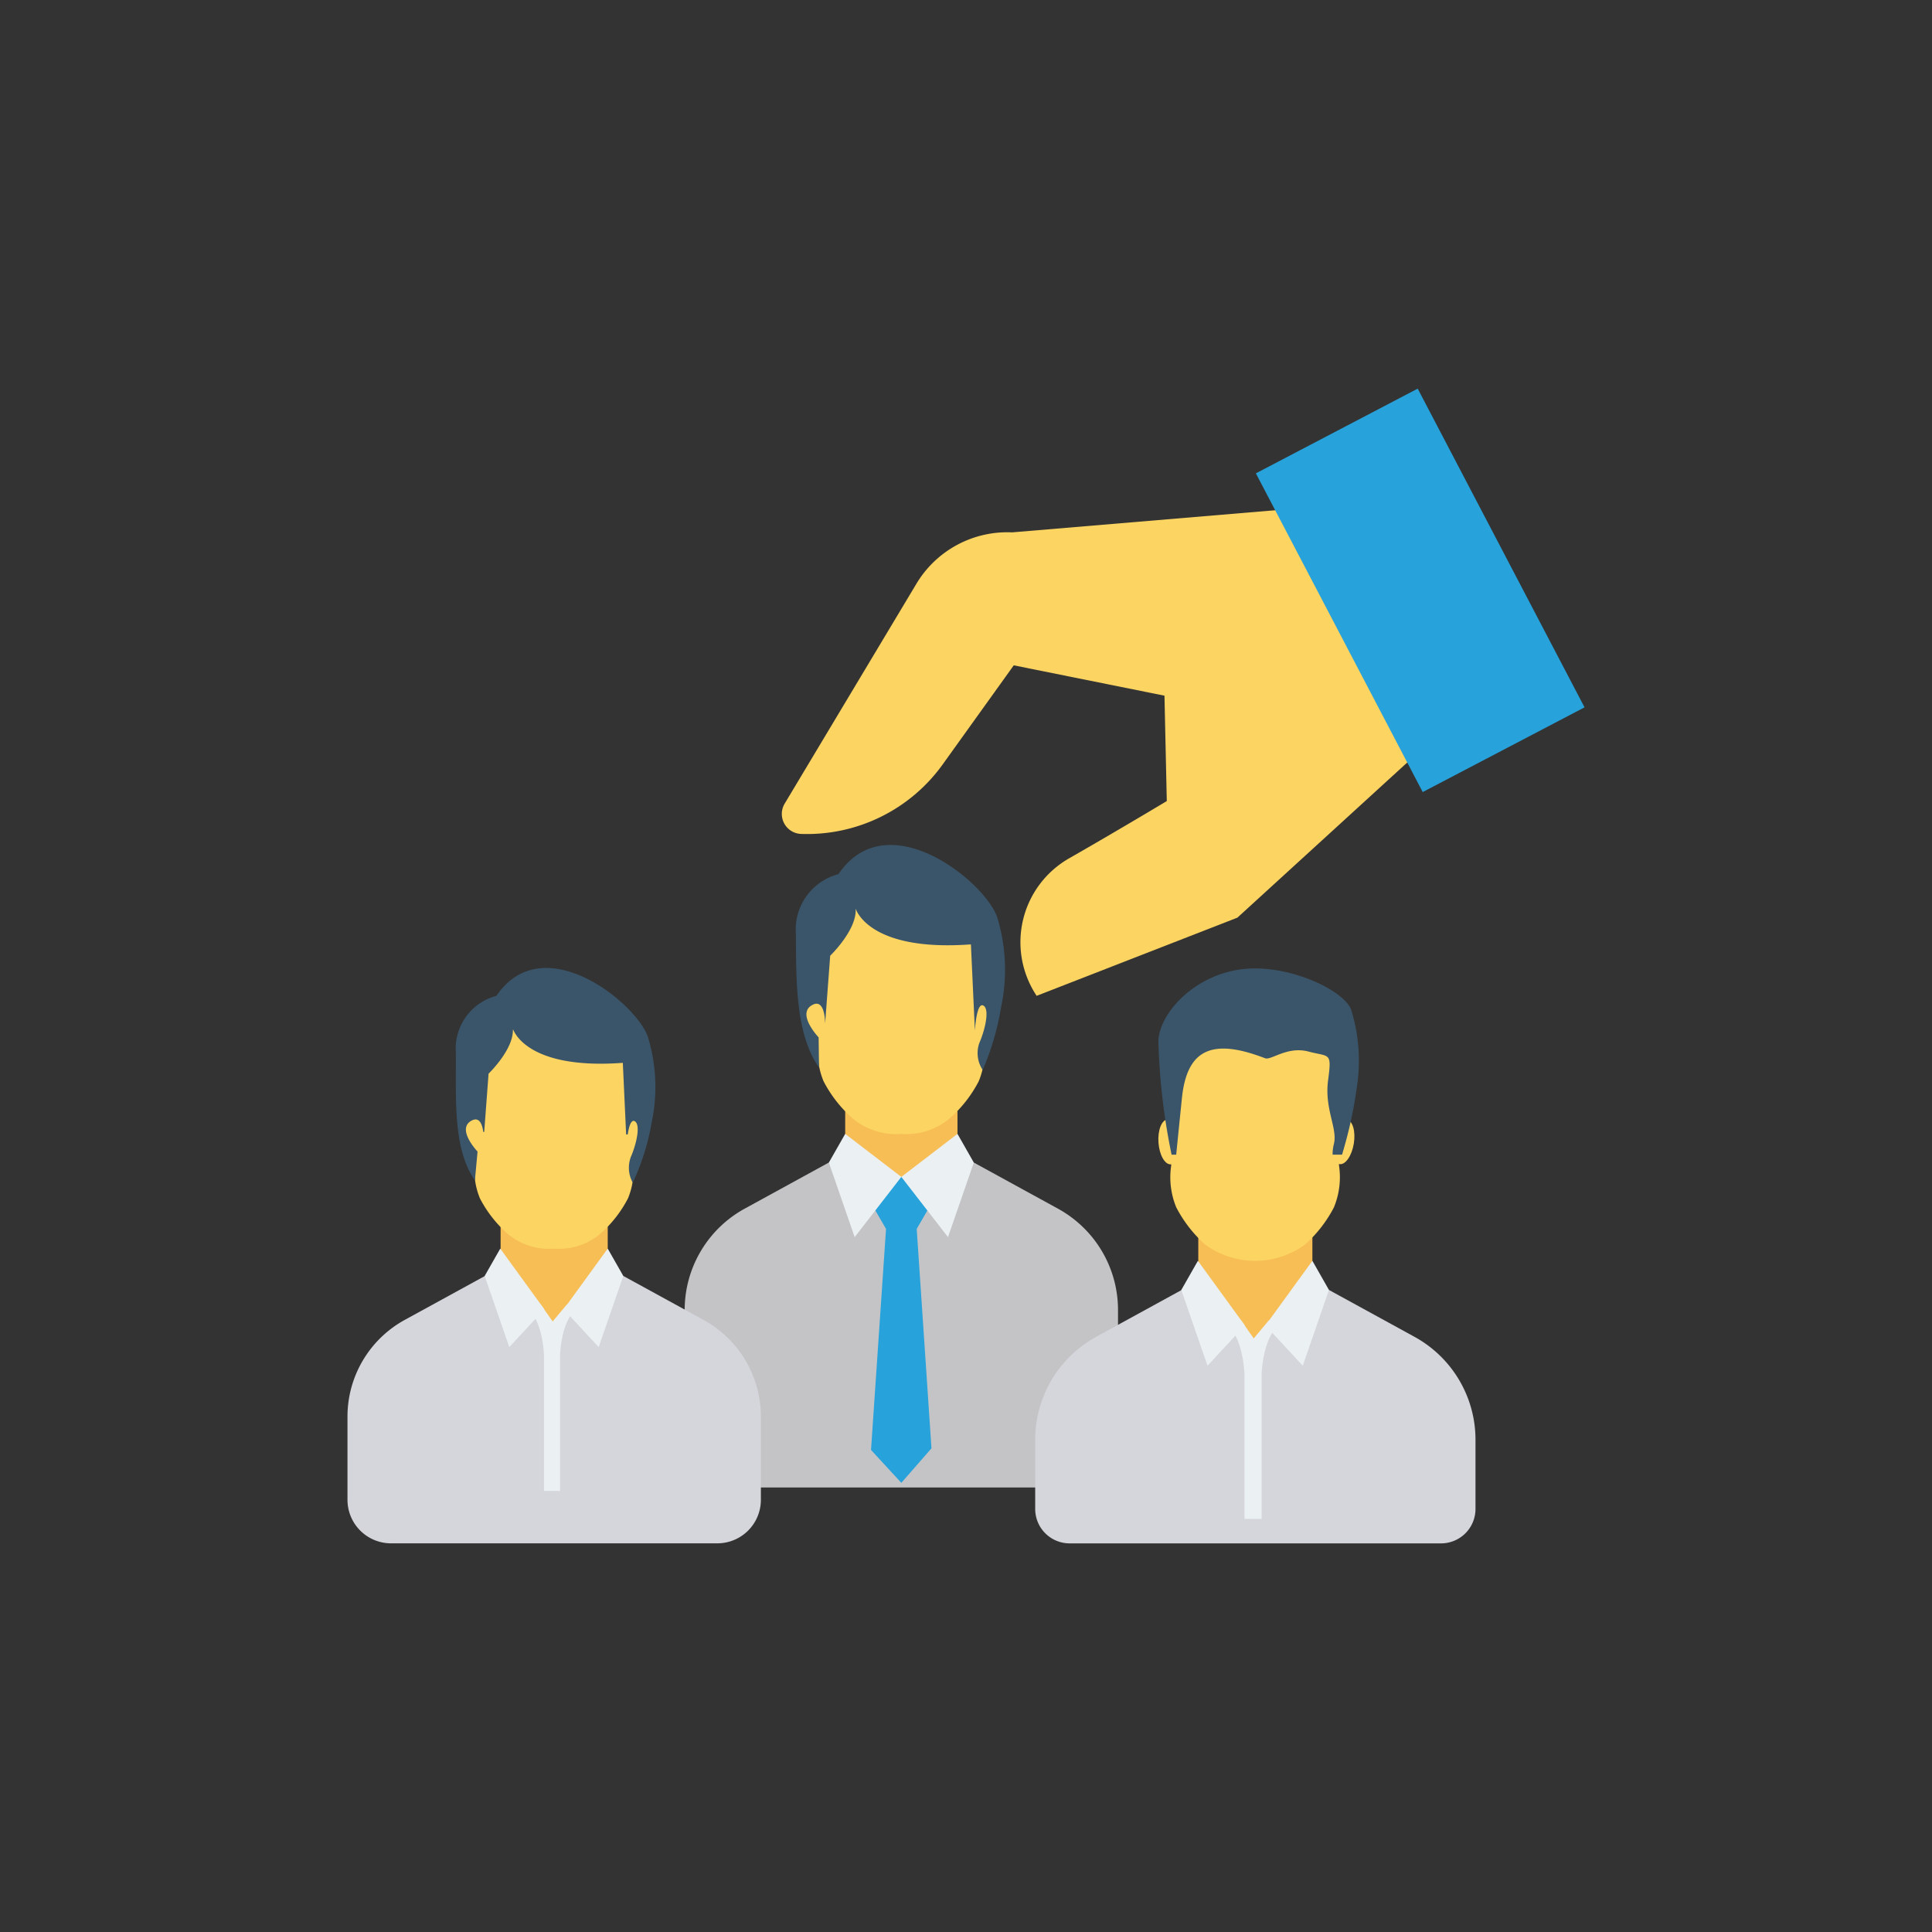 <svg xmlns="http://www.w3.org/2000/svg" data-name="Layer 1" viewBox="0 0 125 125" id="selection"><rect x="0" y="0" width="125" height="125" fill="#333333" stroke="none"/><rect width="7.265" height="9.884" x="54.684" y="67.471" fill="#f7be56"></rect><path fill="#c4c4c6" d="M70.394,79.732a7.489,7.489,0,0,0-1.945-1.532l-4.679-2.564-.765-.42-.446.088-0.0.002-4.243.839-4.238-.838V75.306l-.451-.09-.754.413-4.693,2.571A7.479,7.479,0,0,0,44.298,84.754v8.827a2.66,2.66,0,0,0,2.66,2.66H69.675a2.66,2.66,0,0,0,2.66-2.66V84.754A7.466,7.466,0,0,0,70.394,79.732Z"></path><polygon fill="#27a2db" points="60.266 77.857 59.292 76.171 58.316 76.145 57.345 76.171 56.371 77.857 57.326 79.51 56.355 93.81 58.316 95.939 60.266 93.706 59.311 79.511 60.266 77.857"></polygon><polygon fill="#ebf0f3" points="61.949 73.362 58.316 76.145 61.335 80.041 63.005 75.217 61.949 73.362"></polygon><polygon fill="#ebf0f3" points="54.684 73.362 58.316 76.145 55.297 80.041 53.627 75.217 54.684 73.362"></polygon><ellipse cx="63.769" cy="65.761" fill="#fcd462" rx="1.435" ry=".688" transform="rotate(-85.898 63.77 65.761)"></ellipse><path fill="#fcd462" d="M52.642,64.508c.422-.022.812.674.871,1.553s-.236,1.61-.658,1.632-.812-.674-.871-1.553c-.021-.314-.253-.796-.194-1.046A.865.865,0,0,1,52.642,64.508Z"></path><path fill="#fcd462" d="M63.645,67.295l-.214-6.32-.749-2.038-4.379-1.181-4.379,1.181-.749,2.038-.214,6.32a5.022,5.022,0,0,0,.321,2.658,8.251,8.251,0,0,0,1.856,2.383,4.326,4.326,0,0,0,3.166,1.026,4.326,4.326,0,0,0,3.166-1.026,8.251,8.251,0,0,0,1.856-2.383A5.022,5.022,0,0,0,63.645,67.295Z"></path><path fill="#3a556a" d="M55.36,58.78s.775,2.814,7.458,2.321l.257,5.581s.097-1.827.533-1.629.145,1.531-.242,2.419a1.966,1.966,0,0,0,.215,1.755A17.225,17.225,0,0,0,64.769,65.167a11.62,11.62,0,0,0-.257-5.844c-.823-2.321-7.119-7.406-10.266-2.765a3.703,3.703,0,0,0-2.749,3.901c0,3.357.041,6.538,1.494,8.614l-.026-1.955s-1.396-1.464-.476-2.056.895,1.174.895,1.174l.329-4.401S55.457,60.162,55.36,58.78Z"></path><polygon fill="#f7be56" points="39.32 84.595 35.715 85.805 32.389 84.595 32.389 75.165 39.32 75.165 39.32 84.595"></polygon><path fill="#d5d6db" d="M47.378,86.862a7.145,7.145,0,0,0-1.855-1.462l-4.464-2.446-.73-.4-.426.083c-.008.066-.02.153-.029.228l-4.132,2.825-3.898-2.804c-.011-.082-.023-.176-.032-.248l-.43-.086-.719.394-4.477,2.452a7.135,7.135,0,0,0-3.704,6.253v5.385a2.817,2.817,0,0,0,2.817,2.817h21.113a2.817,2.817,0,0,0,2.817-2.817V91.653A7.123,7.123,0,0,0,47.378,86.862Z"></path><polygon fill="#ebf0f3" points="39.32 80.785 36.467 84.711 38.735 87.157 40.328 82.555 39.32 80.785"></polygon><polygon fill="#ebf0f3" points="32.366 80.785 35.219 84.711 32.951 87.157 31.358 82.555 32.366 80.785"></polygon><ellipse cx="41.189" cy="73.558" fill="#fcd462" rx="1.369" ry=".657" transform="rotate(-80.702 41.19 73.558)"></ellipse><ellipse cx="30.626" cy="73.558" fill="#fcd462" rx=".657" ry="1.369" transform="rotate(-4.102 30.626 73.558)"></ellipse><path fill="#fcd462" d="M40.938,74.997l-.204-6.029-.715-1.944-4.178-1.127L31.664,67.024l-.715,1.944-.204,6.029a4.791,4.791,0,0,0,.306,2.536A7.871,7.871,0,0,0,32.821,79.806a4.127,4.127,0,0,0,3.02.979,4.127,4.127,0,0,0,3.02-.979,7.871,7.871,0,0,0,1.77-2.273A4.791,4.791,0,0,0,40.938,74.997Z"></path><path fill="#ebf0f3" d="M35.195,87.628v8.835H36.236v-8.835c.136-2.16.891-2.77.891-2.77l-.438-.472-.931,1.111-.783-1.111-.671.472S35.059,85.468,35.195,87.628Z"></path><path fill="#3a556a" d="M41.913,67.069c-.785-2.214-6.791-7.065-9.794-2.638A3.533,3.533,0,0,0,29.496,68.153c0,3.203-.156,6.235,1.23,8.216l.171-1.863s-1.332-1.396-.454-1.962c.581-.374.766.236.825.693h.06l.282-3.771s1.663-1.596,1.571-2.914c0,0,.739,2.685,7.115,2.214l.214,4.633h.104c.07-.463.202-.97.436-.864.416.188.139,1.46-.231,2.308a1.999,1.999,0,0,0,.119,1.674,14.983,14.983,0,0,0,1.22-3.872A11.086,11.086,0,0,0,41.913,67.069Z"></path><polygon fill="#f7be56" points="84.911 85.633 81.071 86.921 77.529 85.633 77.529 75.59 84.911 75.59 84.911 85.633"></polygon><path fill="#d5d6db" d="M93.492,88.048a7.61,7.61,0,0,0-1.976-1.557l-4.754-2.605-.777-.426-.454.089c-.009.075-.02.157-.031.243L81.099,86.8,76.947,83.814c-.012-.093-.023-.182-.033-.263l-.458-.091-.766.419-4.768,2.612a7.6,7.6,0,0,0-3.945,6.66v4.477a2.228,2.228,0,0,0,2.228,2.228H93.236a2.228,2.228,0,0,0,2.228-2.228v-4.477A7.586,7.586,0,0,0,93.492,88.048Z"></path><polygon fill="#ebf0f3" points="84.911 81.575 81.872 85.757 84.288 88.362 85.984 83.46 84.911 81.575"></polygon><polygon fill="#ebf0f3" points="77.504 81.575 80.543 85.757 78.127 88.362 76.43 83.46 77.504 81.575"></polygon><ellipse cx="86.901" cy="73.878" fill="#fcd462" rx="1.459" ry=".699" transform="rotate(-80.702 86.901 73.878)"></ellipse><ellipse cx="75.65" cy="73.878" fill="#fcd462" rx=".699" ry="1.459" transform="rotate(-4.102 75.65 73.878)"></ellipse><path fill="#fcd462" d="M86.634,75.411l-.218-6.422-.761-2.07-4.45-1.2-4.45,1.2-.761,2.07-.218,6.422a5.103,5.103,0,0,0,.326,2.701,8.383,8.383,0,0,0,1.885,2.421,5.484,5.484,0,0,0,6.434,0,8.383,8.383,0,0,0,1.885-2.421A5.103,5.103,0,0,0,86.634,75.411Z"></path><path fill="#ebf0f3" d="M80.517,88.863v9.41h1.109V88.863c.145-2.3.949-2.95.949-2.95l-.467-.503-.991,1.184-.833-1.184-.715.503S80.372,86.563,80.517,88.863Z"></path><path fill="#3a556a" d="M75.801,74.705h.299c.041-.415.144-1.448.369-3.646.316-3.089,1.863-3.952,5.379-2.591.392.152,1.442-.797,2.813-.432s1.512,0,1.266,1.86.625,3.108.378,4.105a2.66,2.66,0,0,0-.086.704h.611a28.319,28.319,0,0,0,.996-4.642,11.091,11.091,0,0,0-.407-4.735c-.492-1.295-4.118-2.984-7.072-2.619s-5.226,2.669-5.402,4.562A41.548,41.548,0,0,0,75.801,74.705Z"></path><path fill="#fcd462" d="M50.767,51.996,59.291,37.769a6.856,6.856,0,0,1,6.194-3.325l18.437-1.551L94.127,46.522l-14.069,12.851L67.071,64.43h0a6.253,6.253,0,0,1,2.098-8.895c3.135-1.792,6.322-3.706,6.322-3.706l-.15-6.819-9.751-1.963-4.596,6.407a10.807,10.807,0,0,1-9.16,4.501h0A1.295,1.295,0,0,1,50.767,51.996Z"></path><rect width="11.818" height="23.275" x="85.978" y="26.558" fill="#27a2db" transform="rotate(-27.632 91.886 38.195)"></rect></svg>